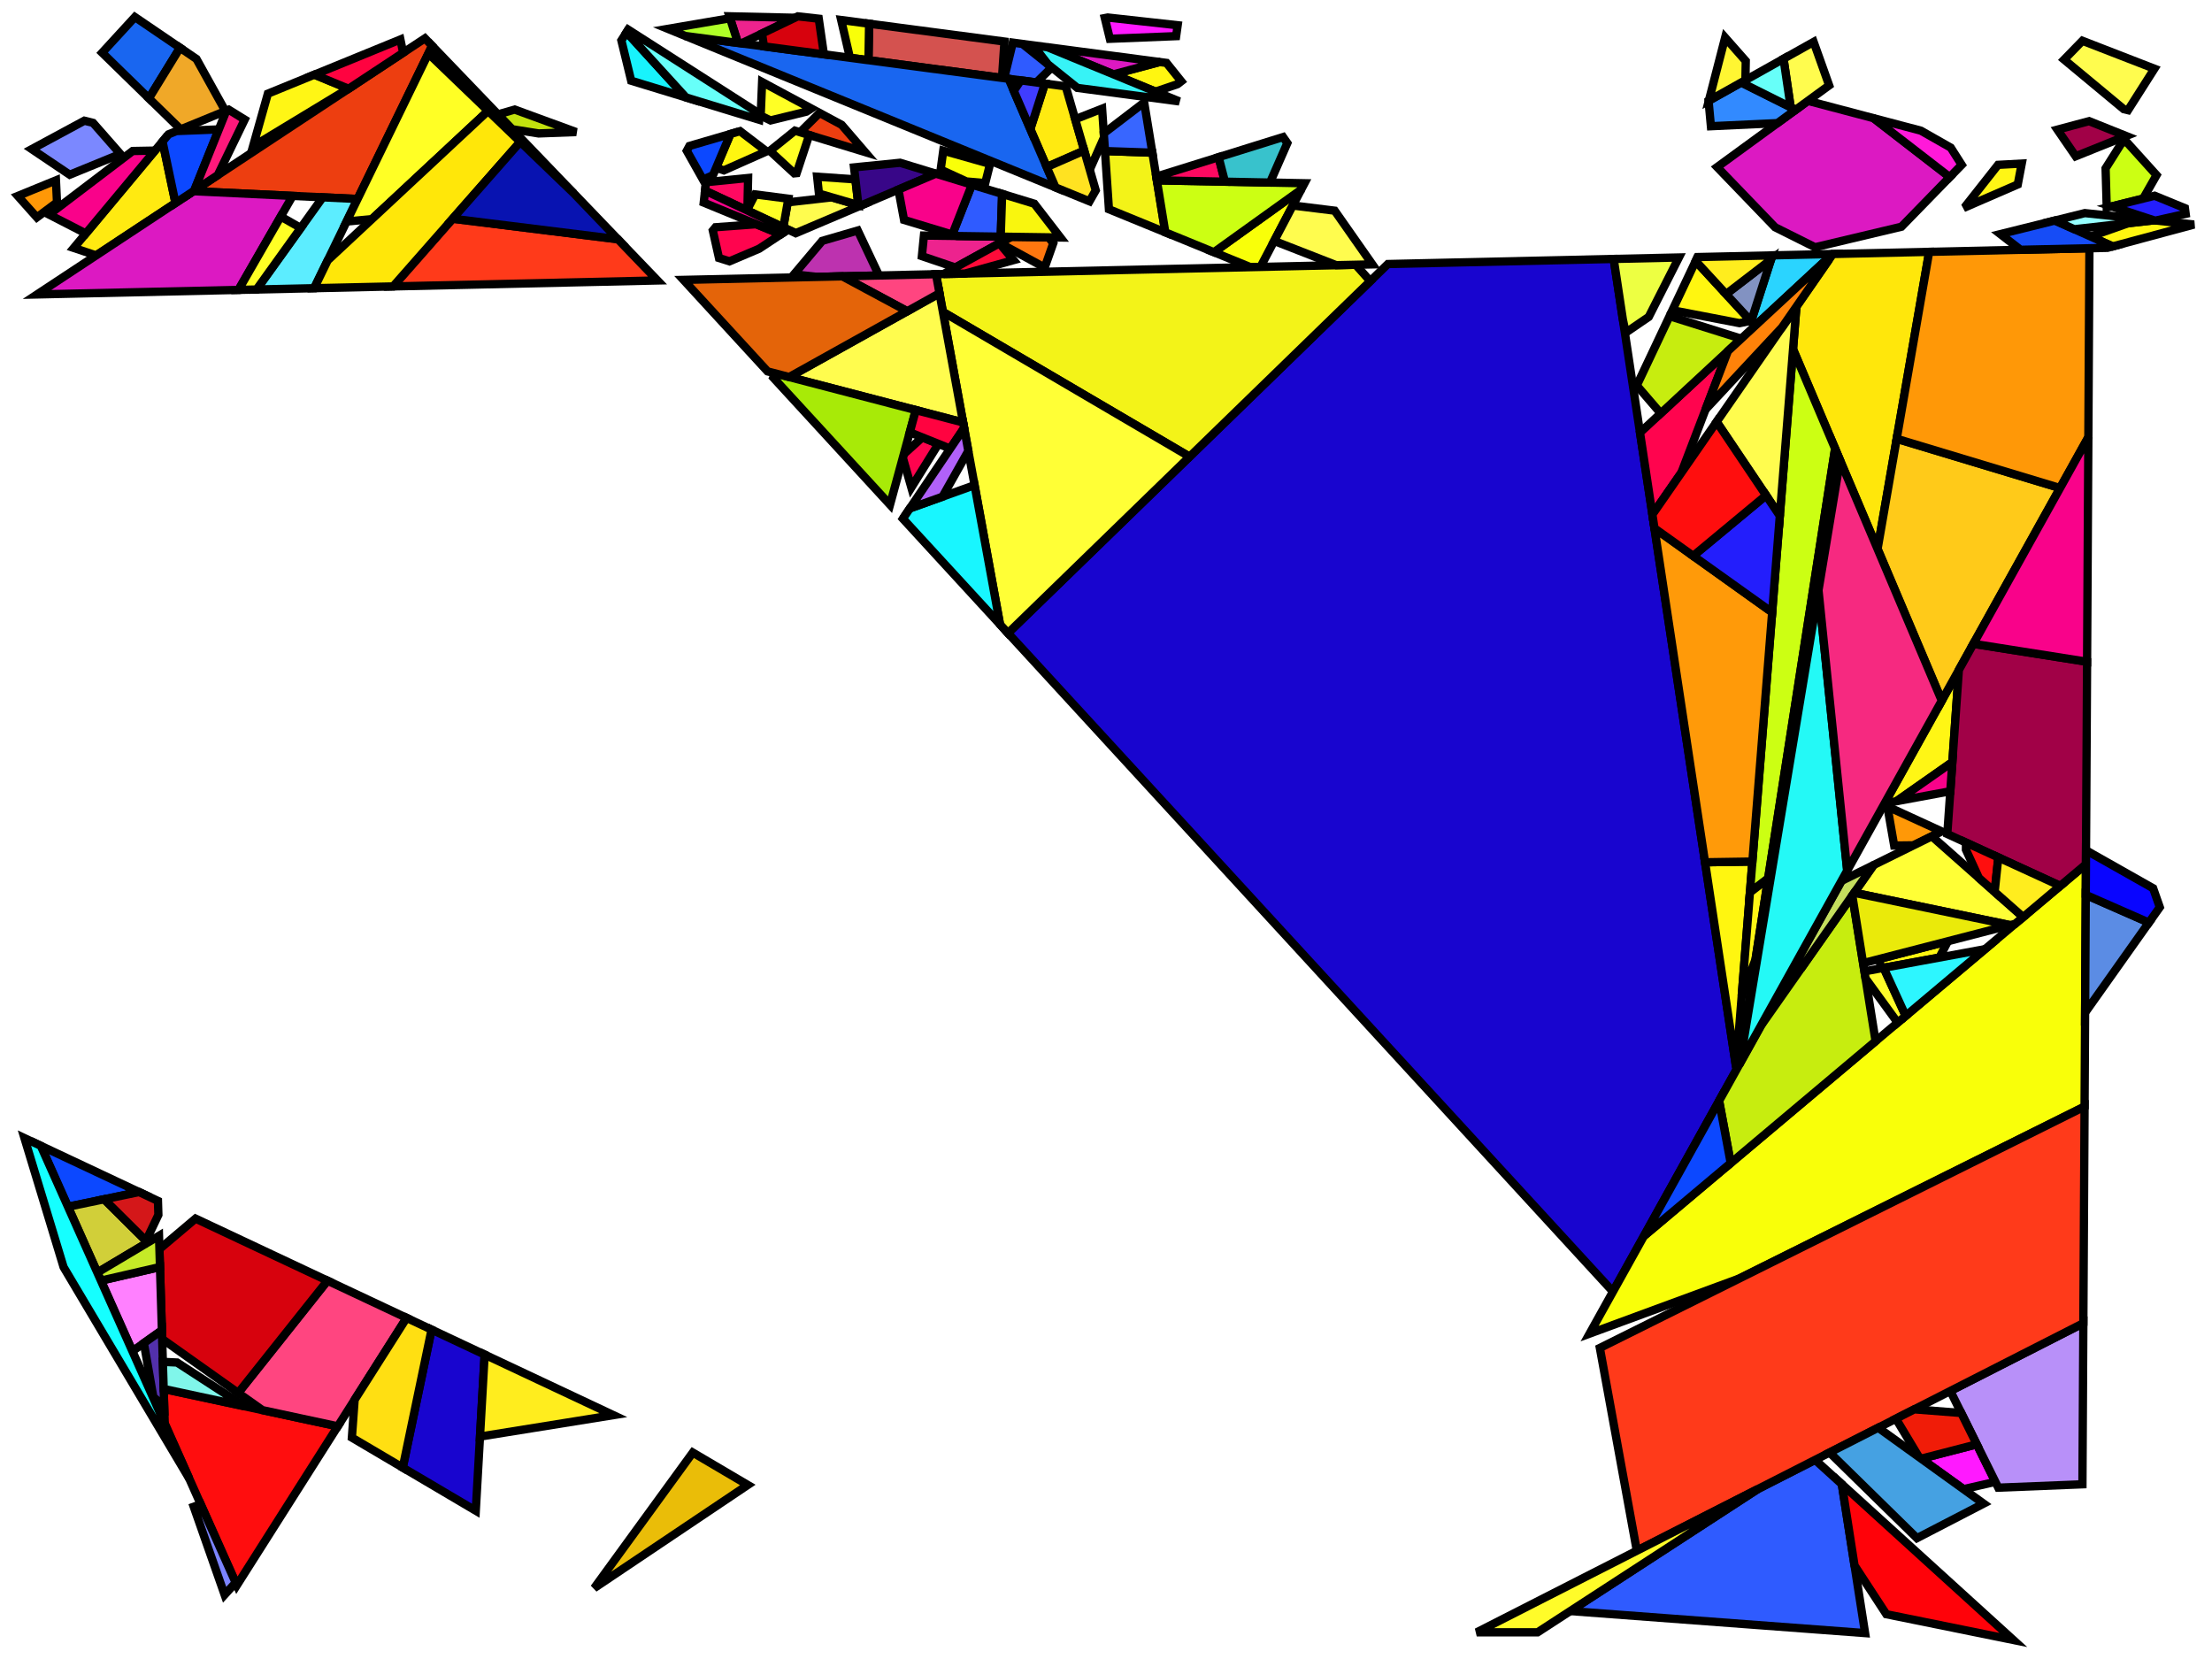 <?xml version="1.0" encoding="iso-8859-1" standalone="no"?>
<!DOCTYPE svg PUBLIC "-//W3C//DTD SVG 1.0//EN" "http://www.w3.org/TR/2001/REC-SVG-20010904/DTD/svg10.dtd">
<svg xmlns="http://www.w3.org/2000/svg" width="800" height="600">
<path style="fill:rgb(0, 0, 0);fill-opacity:0.0;fill-rule:evenodd;stroke:rgb(0, 0, 0);stroke-width:0.0;" d="M 0, 600 L 800, 600 L 800, 0 L 0, 0 z "/>
<path style="fill:rgb(24, 5, 207);fill-opacity:1.0;fill-rule:evenodd;stroke:rgb(0, 0, 0);stroke-width:3.0;" d="M 175.282, 489.907 L 172.073, 546.376 L 145.658, 530.788 L 156.079, 480.874 z "/>
<path style="fill:rgb(24, 5, 207);fill-opacity:1.0;fill-rule:evenodd;stroke:rgb(0, 0, 0);stroke-width:3.0;" d="M 628.015, 386.862 L 583.35, 467.14 L 364.561, 228.982 L 501.942, 95.49 L 583.614, 93.652 z "/>
<path style="fill:rgb(212, 82, 79);fill-opacity:1.0;fill-rule:evenodd;stroke:rgb(0, 0, 0);stroke-width:3.0;" d="M 363.277, 15.025 L 362.384, 28.18 L 314.098, 21.784 L 314.319, 8.571 z "/>
<path style="fill:rgb(255, 4, 112);fill-opacity:1.0;fill-rule:evenodd;stroke:rgb(0, 0, 0);stroke-width:3.0;" d="M 207.553, 69.953 L 154.926, 19.343 L 156.276, 16.568 z "/>
<path style="fill:rgb(249, 255, 9);fill-opacity:1.0;fill-rule:evenodd;stroke:rgb(0, 0, 0);stroke-width:3.0;" d="M 314.319, 8.571 L 314.098, 21.784 L 307.39, 20.896 L 304.219, 7.239 z "/>
<path style="fill:rgb(249, 255, 9);fill-opacity:1.0;fill-rule:evenodd;stroke:rgb(0, 0, 0);stroke-width:3.0;" d="M 455.883, 96.527 L 452.211, 96.61 L 439.038, 91.221 L 470.569, 68.596 z "/>
<path style="fill:rgb(249, 255, 9);fill-opacity:1.0;fill-rule:evenodd;stroke:rgb(0, 0, 0);stroke-width:3.0;" d="M 358.065, 59.283 L 356.331, 66.208 L 349.511, 65.629 L 340.205, 61.342 L 341.142, 54.498 z "/>
<path style="fill:rgb(249, 255, 9);fill-opacity:1.0;fill-rule:evenodd;stroke:rgb(0, 0, 0);stroke-width:3.0;" d="M 753.914, 400.213 L 629.058, 462.382 L 574.904, 482.321 L 594.519, 447.067 L 754.409, 312.577 z "/>
<path style="fill:rgb(243, 243, 24);fill-opacity:1.0;fill-rule:evenodd;stroke:rgb(0, 0, 0);stroke-width:3.0;" d="M 495.583, 101.67 L 430.232, 165.17 L 341.013, 112.816 L 338.518, 99.169 L 490.295, 95.752 z "/>
<path style="fill:rgb(243, 243, 24);fill-opacity:1.0;fill-rule:evenodd;stroke:rgb(0, 0, 0);stroke-width:3.0;" d="M 416.765, 55.218 L 421.454, 84.027 L 401.058, 75.683 L 399.633, 54.629 z "/>
<path style="fill:rgb(237, 62, 16);fill-opacity:1.0;fill-rule:evenodd;stroke:rgb(0, 0, 0);stroke-width:3.0;" d="M 304.388, 45.142 L 312.87, 55.003 L 289.351, 47.828 L 296.398, 40.843 z "/>
<path style="fill:rgb(237, 62, 16);fill-opacity:1.0;fill-rule:evenodd;stroke:rgb(0, 0, 0);stroke-width:3.0;" d="M 156.276, 16.568 L 129.321, 71.965 L 69.951, 69.149 L 153.685, 13.87 z "/>
<path style="fill:rgb(189, 50, 175);fill-opacity:1.0;fill-rule:evenodd;stroke:rgb(0, 0, 0);stroke-width:3.0;" d="M 317.909, 99.633 L 295.452, 100.139 L 287.167, 99.218 L 297.363, 87.118 L 310.216, 83.371 z "/>
<path style="fill:rgb(255, 119, 15);fill-opacity:1.0;fill-rule:evenodd;stroke:rgb(0, 0, 0);stroke-width:3.0;" d="M 379.262, 85.839 L 380.922, 87.986 L 377.821, 96.77 L 361.592, 87.907 L 365.707, 85.644 z "/>
<path style="fill:rgb(255, 4, 78);fill-opacity:1.0;fill-rule:evenodd;stroke:rgb(0, 0, 0);stroke-width:3.0;" d="M 339.397, 160.535 L 329.595, 176.313 L 326.522, 165.537 L 326.875, 164.24 L 333.574, 158.186 z "/>
<path style="fill:rgb(255, 4, 78);fill-opacity:1.0;fill-rule:evenodd;stroke:rgb(0, 0, 0);stroke-width:3.0;" d="M 282.419, 84.754 L 274.534, 89.962 L 263.817, 94.514 L 260.032, 93.318 L 257.801, 83.377 L 258.788, 82.184 L 273.52, 81.095 z "/>
<path style="fill:rgb(255, 4, 78);fill-opacity:1.0;fill-rule:evenodd;stroke:rgb(0, 0, 0);stroke-width:3.0;" d="M 608.085, 170.963 L 597.611, 186.083 L 593.126, 156.462 L 624.92, 126.967 z "/>
<path style="fill:rgb(255, 231, 11);fill-opacity:1.0;fill-rule:evenodd;stroke:rgb(0, 0, 0);stroke-width:3.0;" d="M 679.048, 198.548 L 648.476, 126.314 L 649.7, 110.893 L 662.881, 91.868 L 697.706, 91.084 z "/>
<path style="fill:rgb(255, 234, 17);fill-opacity:1.0;fill-rule:evenodd;stroke:rgb(0, 0, 0);stroke-width:3.0;" d="M 385.429, 31.233 L 392.133, 54.46 L 378.559, 60.416 L 372.631, 46.692 L 377.906, 30.236 z "/>
<path style="fill:rgb(255, 234, 17);fill-opacity:1.0;fill-rule:evenodd;stroke:rgb(0, 0, 0);stroke-width:3.0;" d="M 63.465, 73.431 L 34.77, 92.374 L 26.685, 89.675 L 58.783, 51.185 z "/>
<path style="fill:rgb(255, 252, 78);fill-opacity:1.0;fill-rule:evenodd;stroke:rgb(0, 0, 0);stroke-width:3.0;" d="M 311.185, 74.396 L 287.774, 84.339 L 283.278, 82.23 L 284.887, 73.187 L 300.853, 71.373 z "/>
<path style="fill:rgb(255, 252, 78);fill-opacity:1.0;fill-rule:evenodd;stroke:rgb(0, 0, 0);stroke-width:3.0;" d="M 482.709, 76.193 L 496.323, 95.617 L 483.276, 95.91 L 460.818, 87.142 L 467.559, 74.321 z "/>
<path style="fill:rgb(255, 246, 16);fill-opacity:1.0;fill-rule:evenodd;stroke:rgb(0, 0, 0);stroke-width:3.0;" d="M 793.48, 81.208 L 764.092, 89.116 L 756.094, 85.537 L 769.745, 80.718 L 778.973, 79.686 z "/>
<path style="fill:rgb(255, 246, 16);fill-opacity:1.0;fill-rule:evenodd;stroke:rgb(0, 0, 0);stroke-width:3.0;" d="M 421.885, 22.752 L 427.211, 29.396 L 425.869, 30.436 L 417.915, 33.136 L 402.699, 26.882 L 419.424, 22.428 z "/>
<path style="fill:rgb(255, 246, 16);fill-opacity:1.0;fill-rule:evenodd;stroke:rgb(0, 0, 0);stroke-width:3.0;" d="M 701.418, 346.309 L 680.393, 350.188 L 679.577, 346.847 L 704.497, 340.402 z "/>
<path style="fill:rgb(255, 246, 16);fill-opacity:1.0;fill-rule:evenodd;stroke:rgb(0, 0, 0);stroke-width:3.0;" d="M 633.178, 116.056 L 629.12, 116.871 L 604.839, 112.2 L 613.252, 94.407 z "/>
<path style="fill:rgb(255, 246, 16);fill-opacity:1.0;fill-rule:evenodd;stroke:rgb(0, 0, 0);stroke-width:3.0;" d="M 277.233, 54.758 L 261.8, 61.612 L 259.001, 60.67 L 264.169, 48.454 L 267.653, 47.436 z "/>
<path style="fill:rgb(255, 246, 16);fill-opacity:1.0;fill-rule:evenodd;stroke:rgb(0, 0, 0);stroke-width:3.0;" d="M 627.872, 385.916 L 616.656, 311.852 L 633.771, 311.59 z "/>
<path style="fill:rgb(199, 237, 15);fill-opacity:1.0;fill-rule:evenodd;stroke:rgb(0, 0, 0);stroke-width:3.0;" d="M 678.331, 376.569 L 625.935, 420.641 L 621.739, 398.142 L 636.863, 370.96 L 669.902, 323.871 z "/>
<path style="fill:rgb(199, 237, 15);fill-opacity:1.0;fill-rule:evenodd;stroke:rgb(0, 0, 0);stroke-width:3.0;" d="M 629.745, 122.49 L 600.629, 149.502 L 591.967, 139.425 L 603.824, 114.346 z "/>
<path style="fill:rgb(220, 25, 194);fill-opacity:1.0;fill-rule:evenodd;stroke:rgb(0, 0, 0);stroke-width:3.0;" d="M 105.832, 70.851 L 86.254, 104.848 L 13.392, 106.488 L 69.951, 69.149 z "/>
<path style="fill:rgb(220, 25, 194);fill-opacity:1.0;fill-rule:evenodd;stroke:rgb(0, 0, 0);stroke-width:3.0;" d="M 419.424, 22.428 L 402.699, 26.882 L 378.842, 17.078 z "/>
<path style="fill:rgb(220, 25, 194);fill-opacity:1.0;fill-rule:evenodd;stroke:rgb(0, 0, 0);stroke-width:3.0;" d="M 677.589, 42.738 L 705.152, 64.053 L 687.684, 82 L 656.438, 89.421 L 641.999, 82.206 L 621.026, 60.426 L 653.868, 36.476 z "/>
<path style="fill:rgb(204, 255, 19);fill-opacity:1.0;fill-rule:evenodd;stroke:rgb(0, 0, 0);stroke-width:3.0;" d="M 471.79, 66.274 L 470.569, 68.596 L 439.038, 91.221 L 421.454, 84.027 L 418.394, 65.224 z "/>
<path style="fill:rgb(204, 255, 19);fill-opacity:1.0;fill-rule:evenodd;stroke:rgb(0, 0, 0);stroke-width:3.0;" d="M 663.688, 162.257 L 639.475, 317.702 L 632.884, 322.763 L 648.476, 126.314 z "/>
<path style="fill:rgb(204, 255, 19);fill-opacity:1.0;fill-rule:evenodd;stroke:rgb(0, 0, 0);stroke-width:3.0;" d="M 769.353, 51.604 L 779.944, 63.335 L 775.1, 71.827 L 761.927, 75.102 L 761.515, 60.895 L 767.574, 51.303 z "/>
<path style="fill:rgb(237, 35, 142);fill-opacity:1.0;fill-rule:evenodd;stroke:rgb(0, 0, 0);stroke-width:3.0;" d="M 287.46, 6.427 L 268.142, 15.697 L 266.886, 15.531 L 263.809, 5.893 z "/>
<path style="fill:rgb(237, 35, 142);fill-opacity:1.0;fill-rule:evenodd;stroke:rgb(0, 0, 0);stroke-width:3.0;" d="M 365.707, 85.644 L 345.528, 96.746 L 333.414, 92.638 L 334.152, 85.189 z "/>
<path style="fill:rgb(255, 246, 21);fill-opacity:1.0;fill-rule:evenodd;stroke:rgb(0, 0, 0);stroke-width:3.0;" d="M 125.96, 32.061 L 91.507, 52.928 L 96.877, 33.883 L 113.701, 27.003 z "/>
<path style="fill:rgb(255, 246, 21);fill-opacity:1.0;fill-rule:evenodd;stroke:rgb(0, 0, 0);stroke-width:3.0;" d="M 634.917, 346.966 L 629.91, 360.227 L 632.884, 322.763 L 639.475, 317.702 z "/>
<path style="fill:rgb(255, 246, 21);fill-opacity:1.0;fill-rule:evenodd;stroke:rgb(0, 0, 0);stroke-width:3.0;" d="M 706.099, 275.609 L 685.912, 289.763 L 681.595, 290.561 L 708.45, 242.293 z "/>
<path style="fill:rgb(255, 246, 21);fill-opacity:1.0;fill-rule:evenodd;stroke:rgb(0, 0, 0);stroke-width:3.0;" d="M 729.752, 66.707 L 711.363, 74.688 L 711.113, 74.222 L 722.623, 59.62 L 731.192, 59.155 z "/>
<path style="fill:rgb(12, 72, 255);fill-opacity:1.0;fill-rule:evenodd;stroke:rgb(0, 0, 0);stroke-width:3.0;" d="M 70.233, 68.963 L 63.465, 73.431 L 58.783, 51.185 L 60.963, 48.571 L 63.825, 47.401 L 79.144, 46.801 z "/>
<path style="fill:rgb(12, 72, 255);fill-opacity:1.0;fill-rule:evenodd;stroke:rgb(0, 0, 0);stroke-width:3.0;" d="M 257.863, 63.361 L 254.253, 64.964 L 248.391, 54.542 L 249.343, 52.785 L 264.169, 48.454 z "/>
<path style="fill:rgb(12, 72, 255);fill-opacity:1.0;fill-rule:evenodd;stroke:rgb(0, 0, 0);stroke-width:3.0;" d="M 625.935, 420.641 L 594.519, 447.067 L 621.739, 398.142 z "/>
<path style="fill:rgb(12, 72, 255);fill-opacity:1.0;fill-rule:evenodd;stroke:rgb(0, 0, 0);stroke-width:3.0;" d="M 50.318, 431.123 L 24.583, 436.434 L 14.749, 414.391 z "/>
<path style="fill:rgb(47, 91, 255);fill-opacity:1.0;fill-rule:evenodd;stroke:rgb(0, 0, 0);stroke-width:3.0;" d="M 369.806, 15.886 L 380.393, 24.375 L 374.83, 29.829 L 363.175, 28.285 L 366.288, 15.422 z "/>
<path style="fill:rgb(47, 91, 255);fill-opacity:1.0;fill-rule:evenodd;stroke:rgb(0, 0, 0);stroke-width:3.0;" d="M 362.439, 70.125 L 361.92, 85.589 L 346.15, 85.362 L 344.406, 84.833 L 351.498, 66.787 z "/>
<path style="fill:rgb(47, 91, 255);fill-opacity:1.0;fill-rule:evenodd;stroke:rgb(0, 0, 0);stroke-width:3.0;" d="M 666.12, 536.763 L 674.537, 590.63 L 567.899, 582.664 L 635.805, 538.509 L 656.459, 527.984 z "/>
<path style="fill:rgb(92, 237, 255);fill-opacity:1.0;fill-rule:evenodd;stroke:rgb(0, 0, 0);stroke-width:3.0;" d="M 129.321, 71.965 L 113.62, 104.232 L 92.791, 104.7 L 116.721, 71.367 z "/>
<path style="fill:rgb(255, 154, 9);fill-opacity:1.0;fill-rule:evenodd;stroke:rgb(0, 0, 0);stroke-width:3.0;" d="M 640.925, 221.454 L 633.771, 311.59 L 616.656, 311.852 L 598.365, 191.063 z "/>
<path style="fill:rgb(255, 13, 14);fill-opacity:1.0;fill-rule:evenodd;stroke:rgb(0, 0, 0);stroke-width:3.0;" d="M 122.162, 515.842 L 85.659, 573.343 L 59.579, 514.882 L 59.197, 502.328 z "/>
<path style="fill:rgb(124, 132, 255);fill-opacity:1.0;fill-rule:evenodd;stroke:rgb(0, 0, 0);stroke-width:3.0;" d="M 85.231, 572.384 L 81.233, 576.766 L 70.066, 544.928 L 72.585, 544.037 z "/>
<path style="fill:rgb(255, 202, 25);fill-opacity:1.0;fill-rule:evenodd;stroke:rgb(0, 0, 0);stroke-width:3.0;" d="M 745.051, 176.508 L 702.266, 253.407 L 679.048, 198.548 L 685.968, 158.691 z "/>
<path style="fill:rgb(255, 152, 7);fill-opacity:1.0;fill-rule:evenodd;stroke:rgb(0, 0, 0);stroke-width:3.0;" d="M 20.614, 73.2 L 13.338, 78.619 L 6.435, 70.871 L 20.233, 65.228 z "/>
<path style="fill:rgb(255, 152, 7);fill-opacity:1.0;fill-rule:evenodd;stroke:rgb(0, 0, 0);stroke-width:3.0;" d="M 702.234, 300.697 L 692.061, 305.721 L 685.051, 305.804 L 682.601, 291.679 z "/>
<path style="fill:rgb(255, 152, 7);fill-opacity:1.0;fill-rule:evenodd;stroke:rgb(0, 0, 0);stroke-width:3.0;" d="M 755.282, 158.119 L 745.051, 176.508 L 685.968, 158.691 L 697.706, 91.084 L 755.668, 89.779 z "/>
<path style="fill:rgb(255, 25, 255);fill-opacity:1.0;fill-rule:evenodd;stroke:rgb(0, 0, 0);stroke-width:3.0;" d="M 425.923, 9.127 L 425.364, 13.072 L 401.394, 14.03 L 399.573, 6.539 L 400.63, 6.333 z "/>
<path style="fill:rgb(255, 25, 255);fill-opacity:1.0;fill-rule:evenodd;stroke:rgb(0, 0, 0);stroke-width:3.0;" d="M 721.656, 535.924 L 710.14, 538.578 L 694.834, 527.555 L 714.927, 522.354 z "/>
<path style="fill:rgb(184, 144, 249);fill-opacity:1.0;fill-rule:evenodd;stroke:rgb(0, 0, 0);stroke-width:3.0;" d="M 753.142, 536.818 L 722.703, 538.035 L 705.362, 503.064 L 753.471, 478.548 z "/>
<path style="fill:rgb(209, 207, 57);fill-opacity:1.0;fill-rule:evenodd;stroke:rgb(0, 0, 0);stroke-width:3.0;" d="M 53.428, 449.372 L 35.204, 460.241 L 24.583, 436.434 L 37.679, 433.731 z "/>
<path style="fill:rgb(25, 102, 240);fill-opacity:1.0;fill-rule:evenodd;stroke:rgb(0, 0, 0);stroke-width:3.0;" d="M 665.486, 166.505 L 629.227, 384.684 L 628.97, 385.146 L 663.688, 162.257 z "/>
<path style="fill:rgb(25, 102, 240);fill-opacity:1.0;fill-rule:evenodd;stroke:rgb(0, 0, 0);stroke-width:3.0;" d="M 65.104, 17.27 L 53.859, 35.573 L 36.94, 19.062 L 48.785, 6.163 z "/>
<path style="fill:rgb(25, 102, 240);fill-opacity:1.0;fill-rule:evenodd;stroke:rgb(0, 0, 0);stroke-width:3.0;" d="M 364.77, 28.496 L 381.74, 67.78 L 247.865, 13.011 z "/>
<path style="fill:rgb(175, 255, 39);fill-opacity:1.0;fill-rule:evenodd;stroke:rgb(0, 0, 0);stroke-width:3.0;" d="M 266.886, 15.531 L 247.865, 13.011 L 241.564, 10.433 L 264.033, 6.596 z "/>
<path style="fill:rgb(161, 1, 71);fill-opacity:1.0;fill-rule:evenodd;stroke:rgb(0, 0, 0);stroke-width:3.0;" d="M 754.823, 239.333 L 754.409, 312.577 L 745.116, 320.394 L 704.264, 301.629 L 708.45, 242.293 L 713.708, 232.841 z "/>
<path style="fill:rgb(161, 1, 71);fill-opacity:1.0;fill-rule:evenodd;stroke:rgb(0, 0, 0);stroke-width:3.0;" d="M 768.938, 49.176 L 750.703, 56.519 L 744.086, 46.883 L 755.54, 43.814 z "/>
<path style="fill:rgb(255, 11, 57);fill-opacity:1.0;fill-rule:evenodd;stroke:rgb(0, 0, 0);stroke-width:3.0;" d="M 366.559, 94.082 L 349.01, 98.933 L 341.235, 99.108 L 361.436, 87.993 z "/>
<path style="fill:rgb(42, 212, 255);fill-opacity:1.0;fill-rule:evenodd;stroke:rgb(0, 0, 0);stroke-width:3.0;" d="M 634.792, 117.809 L 633.325, 116.216 L 640.988, 92.36 L 662.751, 91.871 z "/>
<path style="fill:rgb(255, 255, 37);fill-opacity:1.0;fill-rule:evenodd;stroke:rgb(0, 0, 0);stroke-width:3.0;" d="M 176.515, 40.104 L 134.512, 79.252 L 125.356, 80.113 L 154.926, 19.343 z "/>
<path style="fill:rgb(255, 255, 37);fill-opacity:1.0;fill-rule:evenodd;stroke:rgb(0, 0, 0);stroke-width:3.0;" d="M 285.124, 71.856 L 283.278, 82.23 L 270.131, 76.061 L 273.108, 70.31 z "/>
<path style="fill:rgb(255, 255, 37);fill-opacity:1.0;fill-rule:evenodd;stroke:rgb(0, 0, 0);stroke-width:3.0;" d="M 309.374, 64.88 L 310.45, 74.181 L 296.18, 70.005 L 295.53, 63.912 z "/>
<path style="fill:rgb(255, 255, 37);fill-opacity:1.0;fill-rule:evenodd;stroke:rgb(0, 0, 0);stroke-width:3.0;" d="M 292.664, 48.839 L 288.124, 62.609 L 287.255, 62.696 L 278.44, 54.568 L 287.499, 47.263 z "/>
<path style="fill:rgb(255, 255, 37);fill-opacity:1.0;fill-rule:evenodd;stroke:rgb(0, 0, 0);stroke-width:3.0;" d="M 108.769, 82.444 L 92.791, 104.7 L 86.254, 104.848 L 101.534, 78.315 z "/>
<path style="fill:rgb(255, 255, 37);fill-opacity:1.0;fill-rule:evenodd;stroke:rgb(0, 0, 0);stroke-width:3.0;" d="M 293.43, 39.246 L 291.641, 40.384 L 278.66, 43.554 L 275.111, 41.837 L 275.624, 29.666 z "/>
<path style="fill:rgb(255, 58, 26);fill-opacity:1.0;fill-rule:evenodd;stroke:rgb(0, 0, 0);stroke-width:3.0;" d="M 223.469, 86.524 L 237.793, 101.436 L 142.171, 103.589 L 163.705, 79.103 z "/>
<path style="fill:rgb(255, 58, 26);fill-opacity:1.0;fill-rule:evenodd;stroke:rgb(0, 0, 0);stroke-width:3.0;" d="M 753.471, 478.548 L 591.972, 560.847 L 578.608, 487.502 L 753.914, 400.213 z "/>
<path style="fill:rgb(255, 252, 41);fill-opacity:1.0;fill-rule:evenodd;stroke:rgb(0, 0, 0);stroke-width:3.0;" d="M 689.219, 367.411 L 686.311, 369.857 L 674.701, 353.878 L 674.291, 351.314 L 681.25, 350.03 z "/>
<path style="fill:rgb(255, 252, 41);fill-opacity:1.0;fill-rule:evenodd;stroke:rgb(0, 0, 0);stroke-width:3.0;" d="M 556.078, 590.35 L 534.083, 590.346 L 635.805, 538.509 z "/>
<path style="fill:rgb(255, 255, 54);fill-opacity:1.0;fill-rule:evenodd;stroke:rgb(0, 0, 0);stroke-width:3.0;" d="M 430.232, 165.17 L 364.561, 228.982 L 361.675, 225.84 L 341.013, 112.816 z "/>
<path style="fill:rgb(255, 255, 54);fill-opacity:1.0;fill-rule:evenodd;stroke:rgb(0, 0, 0);stroke-width:3.0;" d="M 731.701, 331.678 L 728.803, 334.116 L 726.979, 334.587 L 670.594, 322.884 L 677.638, 312.845 L 698.668, 302.458 z "/>
<path style="fill:rgb(255, 255, 54);fill-opacity:1.0;fill-rule:evenodd;stroke:rgb(0, 0, 0);stroke-width:3.0;" d="M 399.297, 49.675 L 394.863, 59.687 L 393.394, 58.828 L 388.863, 43.13 L 398.595, 39.299 z "/>
<path style="fill:rgb(56, 6, 136);fill-opacity:1.0;fill-rule:evenodd;stroke:rgb(0, 0, 0);stroke-width:3.0;" d="M 338.464, 62.811 L 311.185, 74.396 L 310.45, 74.181 L 308.87, 60.532 L 325.528, 58.864 z "/>
<path style="fill:rgb(255, 252, 78);fill-opacity:1.0;fill-rule:evenodd;stroke:rgb(0, 0, 0);stroke-width:3.0;" d="M 779.173, 24.849 L 769.63, 39.848 L 768.083, 39.475 L 746.511, 21.559 L 753.136, 14.752 z "/>
<path style="fill:rgb(255, 252, 78);fill-opacity:1.0;fill-rule:evenodd;stroke:rgb(0, 0, 0);stroke-width:3.0;" d="M 643.694, 186.56 L 620.84, 152.553 L 649.7, 110.893 z "/>
<path style="fill:rgb(255, 252, 78);fill-opacity:1.0;fill-rule:evenodd;stroke:rgb(0, 0, 0);stroke-width:3.0;" d="M 661.536, 30.883 L 649.454, 39.694 L 647.622, 38.779 L 645.035, 21.265 L 655.927, 15.159 z "/>
<path style="fill:rgb(255, 252, 78);fill-opacity:1.0;fill-rule:evenodd;stroke:rgb(0, 0, 0);stroke-width:3.0;" d="M 348.319, 152.784 L 285.416, 136.361 L 339.779, 106.066 z "/>
<path style="fill:rgb(55, 243, 246);fill-opacity:1.0;fill-rule:evenodd;stroke:rgb(0, 0, 0);stroke-width:3.0;" d="M 378.842, 17.078 L 426.53, 36.677 L 389.643, 31.791 L 379.017, 23.272 L 373.676, 16.396 z "/>
<path style="fill:rgb(234, 189, 8);fill-opacity:1.0;fill-rule:evenodd;stroke:rgb(0, 0, 0);stroke-width:3.0;" d="M 270.45, 537.057 L 214.884, 574.373 L 250.558, 525.337 z "/>
<path style="fill:rgb(56, 102, 255);fill-opacity:1.0;fill-rule:evenodd;stroke:rgb(0, 0, 0);stroke-width:3.0;" d="M 416.765, 55.218 L 399.633, 54.629 L 399.199, 48.217 L 413.808, 37.051 z "/>
<path style="fill:rgb(240, 28, 8);fill-opacity:1.0;fill-rule:evenodd;stroke:rgb(0, 0, 0);stroke-width:3.0;" d="M 709.307, 511.021 L 714.927, 522.354 L 694.834, 527.555 L 694.002, 526.956 L 685.686, 513.091 L 692.326, 509.707 z "/>
<path style="fill:rgb(255, 231, 9);fill-opacity:1.0;fill-rule:evenodd;stroke:rgb(0, 0, 0);stroke-width:3.0;" d="M 188.157, 51.3 L 142.171, 103.589 L 113.62, 104.232 L 118.524, 94.153 L 176.515, 40.104 z "/>
<path style="fill:rgb(255, 130, 9);fill-opacity:1.0;fill-rule:evenodd;stroke:rgb(0, 0, 0);stroke-width:3.0;" d="M 660.28, 95.622 L 644.469, 118.444 L 616.843, 148.076 L 624.92, 126.967 L 658.974, 95.375 z "/>
<path style="fill:rgb(168, 234, 7);fill-opacity:1.0;fill-rule:evenodd;stroke:rgb(0, 0, 0);stroke-width:3.0;" d="M 331.214, 148.318 L 321.89, 182.533 L 279.678, 136.584 L 280.367, 135.043 z "/>
<path style="fill:rgb(255, 9, 97);fill-opacity:1.0;fill-rule:evenodd;stroke:rgb(0, 0, 0);stroke-width:3.0;" d="M 443.017, 65.709 L 418.394, 65.224 L 418.174, 63.876 L 440.726, 56.84 z "/>
<path style="fill:rgb(255, 9, 97);fill-opacity:1.0;fill-rule:evenodd;stroke:rgb(0, 0, 0);stroke-width:3.0;" d="M 270.314, 75.708 L 270.131, 76.061 L 254.99, 68.957 L 255.329, 65.892 L 270.563, 64.367 z "/>
<path style="fill:rgb(237, 255, 66);fill-opacity:1.0;fill-rule:evenodd;stroke:rgb(0, 0, 0);stroke-width:3.0;" d="M 596.297, 114.6 L 587.94, 120.315 L 586.93, 115.548 L 583.614, 93.652 L 607.201, 93.121 z "/>
<path style="fill:rgb(255, 3, 64);fill-opacity:1.0;fill-rule:evenodd;stroke:rgb(0, 0, 0);stroke-width:3.0;" d="M 145.8, 19.076 L 126.065, 32.104 L 113.701, 27.003 L 144.808, 14.281 z "/>
<path style="fill:rgb(255, 3, 64);fill-opacity:1.0;fill-rule:evenodd;stroke:rgb(0, 0, 0);stroke-width:3.0;" d="M 348.319, 152.784 L 348.687, 154.797 L 343.654, 162.251 L 329.025, 156.352 L 331.214, 148.318 z "/>
<path style="fill:rgb(91, 140, 228);fill-opacity:1.0;fill-rule:evenodd;stroke:rgb(0, 0, 0);stroke-width:3.0;" d="M 777.179, 333.669 L 754.106, 366.224 L 754.347, 323.643 z "/>
<path style="fill:rgb(35, 30, 252);fill-opacity:1.0;fill-rule:evenodd;stroke:rgb(0, 0, 0);stroke-width:3.0;" d="M 790.203, 75.283 L 790.478, 77.347 L 779.684, 79.761 L 779.091, 79.699 L 763.708, 74.659 L 779.252, 70.795 z "/>
<path style="fill:rgb(35, 30, 252);fill-opacity:1.0;fill-rule:evenodd;stroke:rgb(0, 0, 0);stroke-width:3.0;" d="M 643.694, 186.56 L 640.925, 221.454 L 612.356, 201.053 L 638.722, 179.161 z "/>
<path style="fill:rgb(255, 14, 14);fill-opacity:1.0;fill-rule:evenodd;stroke:rgb(0, 0, 0);stroke-width:3.0;" d="M 722.715, 310.105 L 721.393, 322.56 L 715.691, 317.516 L 711.002, 307.293 L 711.029, 304.737 z "/>
<path style="fill:rgb(255, 14, 14);fill-opacity:1.0;fill-rule:evenodd;stroke:rgb(0, 0, 0);stroke-width:3.0;" d="M 638.722, 179.161 L 612.356, 201.053 L 598.365, 191.063 L 597.611, 186.083 L 620.84, 152.553 z "/>
<path style="fill:rgb(69, 161, 226);fill-opacity:1.0;fill-rule:evenodd;stroke:rgb(0, 0, 0);stroke-width:3.0;" d="M 717.398, 543.805 L 693.298, 556.291 L 661.69, 525.319 L 679.28, 516.355 z "/>
<path style="fill:rgb(255, 69, 128);fill-opacity:1.0;fill-rule:evenodd;stroke:rgb(0, 0, 0);stroke-width:3.0;" d="M 339.779, 106.066 L 328.119, 112.563 L 304.627, 99.932 L 338.518, 99.169 z "/>
<path style="fill:rgb(255, 69, 128);fill-opacity:1.0;fill-rule:evenodd;stroke:rgb(0, 0, 0);stroke-width:3.0;" d="M 147.055, 476.629 L 122.162, 515.842 L 94.906, 509.992 L 86.147, 503.778 L 118.443, 463.169 z "/>
<path style="fill:rgb(215, 2, 13);fill-opacity:1.0;fill-rule:evenodd;stroke:rgb(0, 0, 0);stroke-width:3.0;" d="M 296.112, 6.764 L 297.979, 19.649 L 276.295, 16.777 L 275.59, 12.123 L 288.53, 5.913 z "/>
<path style="fill:rgb(215, 2, 13);fill-opacity:1.0;fill-rule:evenodd;stroke:rgb(0, 0, 0);stroke-width:3.0;" d="M 118.443, 463.169 L 86.147, 503.778 L 58.648, 484.27 L 57.658, 451.755 L 70.723, 440.721 z "/>
<path style="fill:rgb(22, 76, 246);fill-opacity:1.0;fill-rule:evenodd;stroke:rgb(0, 0, 0);stroke-width:3.0;" d="M 764.092, 89.116 L 762.175, 89.632 L 730.765, 90.34 L 723.454, 84.665 L 743.184, 79.76 z "/>
<path style="fill:rgb(228, 100, 9);fill-opacity:1.0;fill-rule:evenodd;stroke:rgb(0, 0, 0);stroke-width:3.0;" d="M 328.119, 112.563 L 285.416, 136.361 L 277.598, 134.32 L 247.195, 101.225 L 304.627, 99.932 z "/>
<path style="fill:rgb(255, 128, 255);fill-opacity:1.0;fill-rule:evenodd;stroke:rgb(0, 0, 0);stroke-width:3.0;" d="M 58.552, 481.121 L 47.889, 488.677 L 36.505, 463.158 L 57.855, 458.232 z "/>
<path style="fill:rgb(197, 234, 39);fill-opacity:1.0;fill-rule:evenodd;stroke:rgb(0, 0, 0);stroke-width:3.0;" d="M 57.855, 458.232 L 36.505, 463.158 L 35.204, 460.241 L 57.512, 446.936 z "/>
<path style="fill:rgb(255, 226, 33);fill-opacity:1.0;fill-rule:evenodd;stroke:rgb(0, 0, 0);stroke-width:3.0;" d="M 396.287, 68.85 L 394.029, 72.808 L 381.74, 67.78 L 378.559, 60.416 L 392.133, 54.46 z "/>
<path style="fill:rgb(249, 2, 138);fill-opacity:1.0;fill-rule:evenodd;stroke:rgb(0, 0, 0);stroke-width:3.0;" d="M 31.048, 84.443 L 17.743, 77.603 L 47.984, 54.612 L 56.048, 54.464 z "/>
<path style="fill:rgb(249, 2, 138);fill-opacity:1.0;fill-rule:evenodd;stroke:rgb(0, 0, 0);stroke-width:3.0;" d="M 754.823, 239.333 L 713.708, 232.841 L 755.282, 158.119 z "/>
<path style="fill:rgb(249, 2, 138);fill-opacity:1.0;fill-rule:evenodd;stroke:rgb(0, 0, 0);stroke-width:3.0;" d="M 705.355, 286.169 L 685.912, 289.763 L 706.099, 275.609 z "/>
<path style="fill:rgb(249, 2, 138);fill-opacity:1.0;fill-rule:evenodd;stroke:rgb(0, 0, 0);stroke-width:3.0;" d="M 351.498, 66.787 L 344.406, 84.833 L 326.961, 79.549 L 324.921, 68.563 L 338.464, 62.811 z "/>
<path style="fill:rgb(249, 2, 138);fill-opacity:1.0;fill-rule:evenodd;stroke:rgb(0, 0, 0);stroke-width:3.0;" d="M 285.009, 83.042 L 282.419, 84.754 L 254.512, 73.279 L 254.99, 68.957 z "/>
<path style="fill:rgb(8, 19, 177);fill-opacity:1.0;fill-rule:evenodd;stroke:rgb(0, 0, 0);stroke-width:3.0;" d="M 207.553, 69.953 L 223.469, 86.524 L 163.705, 79.103 L 188.157, 51.3 z "/>
<path style="fill:rgb(9, 5, 255);fill-opacity:1.0;fill-rule:evenodd;stroke:rgb(0, 0, 0);stroke-width:3.0;" d="M 778.712, 321.257 L 781.118, 328.112 L 777.179, 333.669 L 754.347, 323.643 L 754.438, 307.533 z "/>
<path style="fill:rgb(56, 194, 204);fill-opacity:1.0;fill-rule:evenodd;stroke:rgb(0, 0, 0);stroke-width:3.0;" d="M 465.579, 51.753 L 459.313, 66.029 L 443.017, 65.709 L 440.726, 56.84 L 464.046, 49.565 z "/>
<path style="fill:rgb(130, 146, 194);fill-opacity:1.0;fill-rule:evenodd;stroke:rgb(0, 0, 0);stroke-width:3.0;" d="M 633.325, 116.216 L 624.256, 106.363 L 640.497, 93.888 z "/>
<path style="fill:rgb(255, 237, 30);fill-opacity:1.0;fill-rule:evenodd;stroke:rgb(0, 0, 0);stroke-width:3.0;" d="M 221.831, 511.804 L 173.597, 519.555 L 175.282, 489.907 z "/>
<path style="fill:rgb(255, 237, 30);fill-opacity:1.0;fill-rule:evenodd;stroke:rgb(0, 0, 0);stroke-width:3.0;" d="M 745.116, 320.394 L 731.701, 331.678 L 721.393, 322.56 L 722.715, 310.105 z "/>
<path style="fill:rgb(255, 237, 30);fill-opacity:1.0;fill-rule:evenodd;stroke:rgb(0, 0, 0);stroke-width:3.0;" d="M 640.497, 93.888 L 624.256, 106.363 L 613.252, 94.407 L 613.932, 92.969 L 640.988, 92.36 z "/>
<path style="fill:rgb(150, 255, 255);fill-opacity:1.0;fill-rule:evenodd;stroke:rgb(0, 0, 0);stroke-width:3.0;" d="M 778.973, 79.686 L 750.206, 82.902 L 743.184, 79.76 L 754.014, 77.069 z "/>
<path style="fill:rgb(255, 25, 123);fill-opacity:1.0;fill-rule:evenodd;stroke:rgb(0, 0, 0);stroke-width:3.0;" d="M 88.496, 43.242 L 78.758, 63.335 L 70.233, 68.963 L 81.871, 40.02 L 82.721, 39.673 z "/>
<path style="fill:rgb(45, 246, 255);fill-opacity:1.0;fill-rule:evenodd;stroke:rgb(0, 0, 0);stroke-width:3.0;" d="M 689.219, 367.411 L 681.25, 350.03 L 717.927, 343.264 z "/>
<path style="fill:rgb(255, 25, 217);fill-opacity:1.0;fill-rule:evenodd;stroke:rgb(0, 0, 0);stroke-width:3.0;" d="M 694.702, 47.256 L 705.518, 53.404 L 709.474, 59.612 L 705.152, 64.053 L 677.589, 42.738 z "/>
<path style="fill:rgb(255, 2, 9);fill-opacity:1.0;fill-rule:evenodd;stroke:rgb(0, 0, 0);stroke-width:3.0;" d="M 728.147, 593.123 L 682.213, 583.803 L 670.719, 566.192 L 666.12, 536.763 z "/>
<path style="fill:rgb(82, 48, 172);fill-opacity:1.0;fill-rule:evenodd;stroke:rgb(0, 0, 0);stroke-width:3.0;" d="M 59.39, 508.662 L 55.445, 505.23 L 52.033, 485.741 L 58.552, 481.121 z "/>
<path style="fill:rgb(50, 138, 255);fill-opacity:1.0;fill-rule:evenodd;stroke:rgb(0, 0, 0);stroke-width:3.0;" d="M 649.454, 39.694 L 642.829, 44.526 L 618.775, 45.652 L 617.92, 36.464 L 629.739, 29.839 z "/>
<path style="fill:rgb(24, 243, 252);fill-opacity:1.0;fill-rule:evenodd;stroke:rgb(0, 0, 0);stroke-width:3.0;" d="M 248.102, 35.245 L 228.276, 29.196 L 224.729, 14.627 L 226.606, 11.668 z "/>
<path style="fill:rgb(103, 255, 249);fill-opacity:1.0;fill-rule:evenodd;stroke:rgb(0, 0, 0);stroke-width:3.0;" d="M 647.622, 38.779 L 629.739, 29.839 L 645.035, 21.265 z "/>
<path style="fill:rgb(103, 255, 249);fill-opacity:1.0;fill-rule:evenodd;stroke:rgb(0, 0, 0);stroke-width:3.0;" d="M 274.724, 41.17 L 274.562, 43.317 L 248.102, 35.245 L 226.606, 11.668 L 227.203, 10.727 z "/>
<path style="fill:rgb(197, 223, 94);fill-opacity:1.0;fill-rule:evenodd;stroke:rgb(0, 0, 0);stroke-width:3.0;" d="M 651.629, 349.914 L 648.381, 350.257 L 665.998, 318.594 L 677.638, 312.845 z "/>
<path style="fill:rgb(24, 246, 255);fill-opacity:1.0;fill-rule:evenodd;stroke:rgb(0, 0, 0);stroke-width:3.0;" d="M 361.675, 225.84 L 326.542, 187.597 L 329.064, 183.862 L 352.466, 175.465 z "/>
<path style="fill:rgb(240, 168, 40);fill-opacity:1.0;fill-rule:evenodd;stroke:rgb(0, 0, 0);stroke-width:3.0;" d="M 71.046, 21.313 L 81.516, 40.165 L 65.344, 46.779 L 53.859, 35.573 L 65.104, 17.27 z "/>
<path style="fill:rgb(123, 136, 255);fill-opacity:1.0;fill-rule:evenodd;stroke:rgb(0, 0, 0);stroke-width:3.0;" d="M 33.656, 44.437 L 43.539, 55.697 L 25.214, 63.191 L 11.473, 53.935 L 30.518, 43.658 z "/>
<path style="fill:rgb(249, 246, 14);fill-opacity:1.0;fill-rule:evenodd;stroke:rgb(0, 0, 0);stroke-width:3.0;" d="M 374.076, 73.675 L 383.515, 85.9 L 361.92, 85.589 L 362.439, 70.125 z "/>
<path style="fill:rgb(177, 97, 249);fill-opacity:1.0;fill-rule:evenodd;stroke:rgb(0, 0, 0);stroke-width:3.0;" d="M 350.204, 163.094 L 340.87, 179.626 L 329.064, 183.862 L 348.687, 154.797 z "/>
<path style="fill:rgb(194, 226, 14);fill-opacity:1.0;fill-rule:evenodd;stroke:rgb(0, 0, 0);stroke-width:3.0;" d="M 208.383, 47.757 L 194.8, 48.261 L 185.257, 46.74 L 180.097, 41.368 L 186.144, 39.621 z "/>
<path style="fill:rgb(36, 249, 246);fill-opacity:1.0;fill-rule:evenodd;stroke:rgb(0, 0, 0);stroke-width:3.0;" d="M 668.067, 314.874 L 629.227, 384.684 L 657.683, 213.461 z "/>
<path style="fill:rgb(246, 41, 128);fill-opacity:1.0;fill-rule:evenodd;stroke:rgb(0, 0, 0);stroke-width:3.0;" d="M 702.266, 253.407 L 668.067, 314.874 L 657.683, 213.461 L 665.486, 166.505 z "/>
<path style="fill:rgb(255, 223, 18);fill-opacity:1.0;fill-rule:evenodd;stroke:rgb(0, 0, 0);stroke-width:3.0;" d="M 156.079, 480.874 L 145.658, 530.788 L 127.265, 519.933 L 128.257, 506.241 L 147.055, 476.629 z "/>
<path style="fill:rgb(64, 61, 255);fill-opacity:1.0;fill-rule:evenodd;stroke:rgb(0, 0, 0);stroke-width:3.0;" d="M 377.906, 30.236 L 372.631, 46.692 L 366.655, 32.858 L 369.172, 29.079 z "/>
<path style="fill:rgb(21, 255, 255);fill-opacity:1.0;fill-rule:evenodd;stroke:rgb(0, 0, 0);stroke-width:3.0;" d="M 14.749, 414.391 L 68.442, 534.75 L 22.993, 458.267 L 8.842, 411.612 z "/>
<path style="fill:rgb(234, 234, 10);fill-opacity:1.0;fill-rule:evenodd;stroke:rgb(0, 0, 0);stroke-width:3.0;" d="M 726.979, 334.587 L 673.815, 348.337 L 669.902, 323.871 L 670.594, 322.884 z "/>
<path style="fill:rgb(212, 23, 25);fill-opacity:1.0;fill-rule:evenodd;stroke:rgb(0, 0, 0);stroke-width:3.0;" d="M 57.128, 434.326 L 57.282, 439.365 L 52.813, 448.761 L 37.679, 433.731 L 50.318, 431.123 z "/>
<path style="fill:rgb(255, 246, 50);fill-opacity:1.0;fill-rule:evenodd;stroke:rgb(0, 0, 0);stroke-width:3.0;" d="M 631.379, 22.045 L 631.252, 28.991 L 618.025, 36.406 L 623.917, 13.589 z "/>
<path style="fill:rgb(128, 246, 234);fill-opacity:1.0;fill-rule:evenodd;stroke:rgb(0, 0, 0);stroke-width:3.0;" d="M 64.042, 492.769 L 88.414, 508.599 L 59.197, 502.328 L 58.899, 492.532 z "/>
</svg>